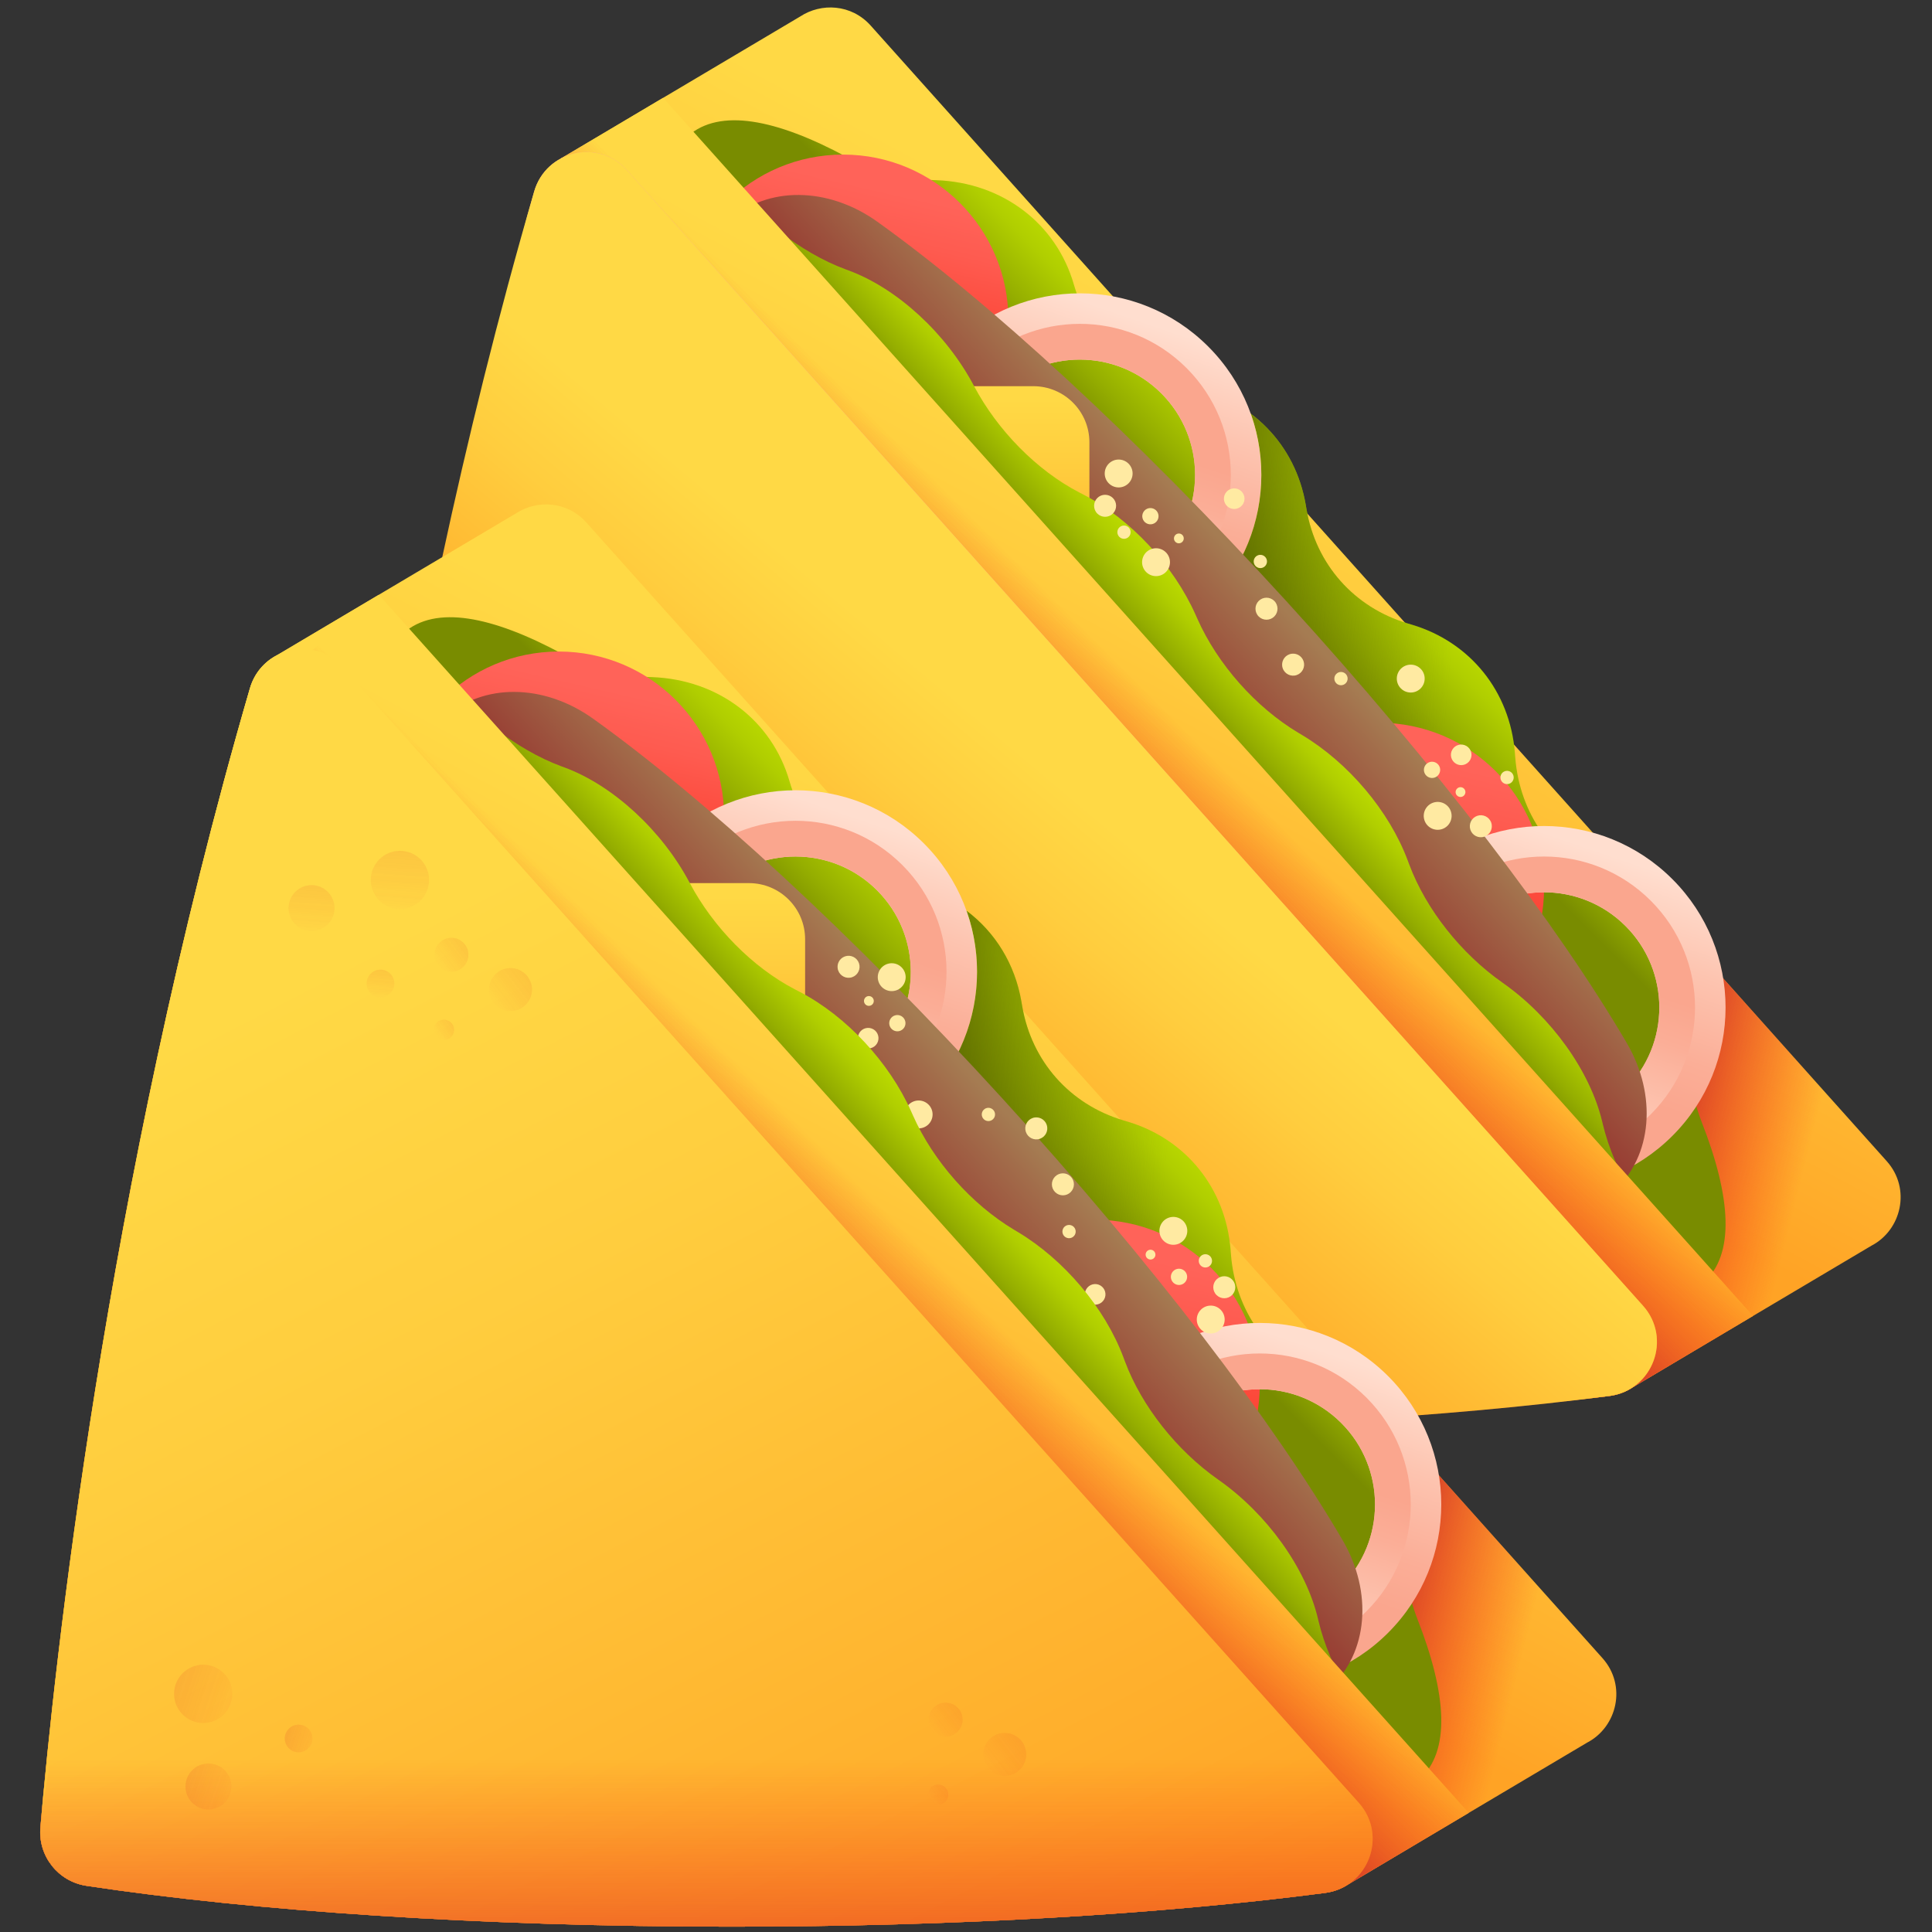<svg width="151" height="151" viewBox="0 0 151 151" fill="none" xmlns="http://www.w3.org/2000/svg">
<rect x="0" y="0" width="151" height="151" fill="#333333" stroke="none"/>
<g clip-path="url(#clip0_343_7161)">
<path d="M146.267 97.359C148.607 96.144 149.39 92.908 147.46 90.751L68.052 2.001C66.545 0.316 64.187 0.202 62.529 1.296L43.856 12.376C42.889 12.881 26.413 91.945 25.375 103.984C25.183 106.219 26.759 108.217 28.977 108.551C42.122 110.531 60.203 110.103 79.713 110.103C97.328 110.103 113.144 110.755 125.793 109.106C126.475 109.016 127.08 108.779 127.595 108.439L146.267 97.359Z" fill="url(#paint0_linear_343_7161)"/>
<path d="M147.46 90.751L133.677 75.347L116.748 92.275L127.571 108.452C127.578 108.448 127.587 108.444 127.594 108.439L146.266 97.358C148.606 96.143 149.389 92.908 147.46 90.751Z" fill="url(#paint1_linear_343_7161)"/>
<path d="M53.769 10.63C39.431 23.331 118.804 112.942 133.142 100.242C135.615 98.052 135.299 93.575 133.013 87.731C132.183 85.608 131.829 83.284 132.03 80.902L132.051 80.646C132.488 75.466 129.834 70.877 125.254 68.895L125.251 68.893C121.338 67.2 118.782 63.582 118.432 59.241L118.399 58.828C118.013 54.043 114.918 50.191 110.363 48.828L110.015 48.724C105.831 47.473 102.852 44.11 102.114 39.806L102.052 39.446C101.249 34.76 97.799 31.222 93.094 30.262L92.602 30.161C88.36 29.295 85.105 26.323 83.933 22.245C82.561 17.466 78.354 14.272 73.182 14.082L72.834 14.069C70.445 13.981 68.181 13.349 66.174 12.268C60.648 9.294 56.242 8.44 53.769 10.63Z" fill="url(#paint2_linear_343_7161)"/>
<path d="M133.014 87.731C132.181 85.607 131.83 83.283 132.03 80.902L132.051 80.645C132.486 75.467 129.833 70.878 125.255 68.894H125.249C121.339 67.2 118.782 63.581 118.431 59.241L118.398 58.83C118.012 54.044 114.917 50.19 110.361 48.828L110.015 48.725C105.832 47.474 102.851 44.109 102.113 39.807L102.051 39.447C101.548 36.507 100.002 34.02 97.759 32.34C99.54 37.342 98.43 43.142 94.427 47.144L79.864 61.707C100.253 85.454 125.629 106.898 133.144 100.241C135.613 98.052 135.3 93.574 133.014 87.731Z" fill="url(#paint3_linear_343_7161)"/>
<path d="M65.893 37.925C73.029 37.925 78.814 32.14 78.814 25.004C78.814 17.868 73.029 12.082 65.893 12.082C58.756 12.082 52.971 17.868 52.971 25.004C52.971 32.14 58.756 37.925 65.893 37.925Z" fill="url(#paint4_linear_343_7161)"/>
<path d="M107.758 82.33C114.895 82.33 120.68 76.545 120.68 69.409C120.68 62.272 114.895 56.487 107.758 56.487C100.622 56.487 94.837 62.272 94.837 69.409C94.837 76.545 100.622 82.33 107.758 82.33Z" fill="url(#paint5_linear_343_7161)"/>
<path d="M130.711 68.714C125.171 63.174 116.188 63.174 110.648 68.714C105.108 74.254 105.108 83.236 110.648 88.776C116.188 94.316 125.171 94.316 130.711 88.776C136.251 83.236 136.251 74.254 130.711 68.714ZM114.309 85.115C110.792 81.597 110.792 75.892 114.309 72.375C117.827 68.857 123.531 68.859 127.048 72.376C130.566 75.894 130.567 81.597 127.049 85.115C123.532 88.632 117.827 88.632 114.309 85.115Z" fill="url(#paint6_linear_343_7161)"/>
<path d="M112.335 87.089C116.943 91.697 124.416 91.697 129.023 87.089C133.633 82.48 133.631 75.008 129.023 70.401C124.414 65.792 116.944 65.792 112.335 70.401C107.728 75.008 107.726 82.48 112.335 87.089ZM127.05 72.375C130.567 75.892 130.567 81.597 127.05 85.115C123.532 88.632 117.828 88.631 114.311 85.113C110.793 81.596 110.792 75.892 114.31 72.375C117.827 68.857 123.532 68.857 127.05 72.375Z" fill="url(#paint7_linear_343_7161)"/>
<path d="M94.428 27.081C88.888 21.541 79.906 21.541 74.365 27.081C68.825 32.621 68.825 41.603 74.365 47.143C79.906 52.683 88.888 52.683 94.428 47.143C99.968 41.603 99.968 32.621 94.428 27.081ZM78.026 43.482C74.509 39.964 74.509 34.26 78.026 30.742C81.544 27.224 87.248 27.226 90.765 30.743C94.282 34.261 94.284 39.965 90.766 43.482C87.249 47 81.544 47 78.026 43.482Z" fill="url(#paint8_linear_343_7161)"/>
<path d="M76.052 45.456C80.66 50.064 88.133 50.064 92.74 45.456C97.349 40.847 97.348 33.376 92.74 28.768C88.131 24.159 80.661 24.159 76.052 28.768C71.444 33.376 71.443 40.847 76.052 45.456ZM90.766 30.742C94.284 34.26 94.284 39.964 90.766 43.482C87.249 47 81.545 46.998 78.028 43.48C74.51 39.963 74.509 34.259 78.026 30.742C81.544 27.224 87.249 27.224 90.766 30.742Z" fill="url(#paint9_linear_343_7161)"/>
<path d="M124.144 94.91L126.181 93.052C129.128 90.362 129.541 85.616 127.146 81.522C121.786 72.36 112.304 59.878 100.535 46.981C88.765 34.083 77.201 23.502 68.567 17.327C64.709 14.568 59.945 14.546 56.998 17.236L54.961 19.094C53.5 20.427 54 23.085 55.964 24.36C64.796 30.094 77.636 41.573 90.732 55.925C103.829 70.277 114.088 84.111 118.992 93.431C120.082 95.503 122.683 96.244 124.144 94.91Z" fill="url(#paint10_linear_343_7161)"/>
<path d="M67.479 32.572C70.95 39.061 76.266 44.378 82.756 47.849C83.837 48.427 85.145 47.644 85.145 46.417V34.571C85.145 32.147 83.18 30.183 80.757 30.183H68.91C67.684 30.183 66.9 31.491 67.479 32.572Z" fill="url(#paint11_linear_343_7161)"/>
<path d="M51.409 13.718C44.087 20.204 123.459 109.815 130.782 103.33C132.044 102.211 130.728 98.621 127.649 93.478C126.53 91.611 125.71 89.701 125.277 87.88L125.23 87.685C124.289 83.725 121.248 79.479 117.442 76.81L117.44 76.808C114.189 74.529 111.455 71.068 110.147 67.577L110.022 67.245C108.58 63.395 105.397 59.62 101.761 57.444L101.483 57.278C98.142 55.28 95.163 51.917 93.583 48.36L93.45 48.062C91.729 44.188 88.366 40.574 84.718 38.678L84.337 38.479C81.047 36.769 77.963 33.645 76.122 30.16C73.965 26.076 70.136 22.548 66.336 21.142L66.08 21.047C64.325 20.398 62.529 19.352 60.809 18.016C56.077 14.34 52.671 12.6 51.409 13.718Z" fill="url(#paint12_linear_343_7161)"/>
<path d="M137.011 102.852L127.596 108.438C127.079 108.779 126.474 109.016 125.793 109.106C113.142 110.754 97.328 106.29 79.712 106.29C60.203 106.29 42.122 110.53 28.977 108.552C26.758 108.217 25.183 106.219 25.375 103.984C26.412 91.945 42.89 12.882 43.857 12.376L51.827 7.647L137.011 102.852Z" fill="url(#paint13_linear_343_7161)"/>
<path d="M137.011 102.852L127.596 108.438C127.079 108.779 126.474 109.016 125.793 109.106C113.142 110.754 96.978 108.139 79.363 108.139C59.853 108.139 42.122 110.53 28.977 108.552C26.758 108.217 25.183 106.219 25.375 103.984C26.412 91.945 42.89 12.882 43.857 12.376L51.827 7.647L137.011 102.852Z" fill="url(#paint14_linear_343_7161)"/>
<path d="M41.751 14.96C30.381 54.031 50.963 63.273 49.925 75.311C49.732 77.546 26.758 108.216 28.976 108.551C42.121 110.53 59.963 109.864 79.474 109.864C97.089 109.864 113.143 110.754 125.792 109.105C129.185 108.663 130.696 104.604 128.414 102.053L49.006 13.303C46.777 10.812 42.685 11.751 41.751 14.96Z" fill="url(#paint15_linear_343_7161)"/>
<path d="M25.374 103.984C25.182 106.219 26.758 108.217 28.976 108.551C42.121 110.53 59.853 111.744 79.363 111.744C96.978 111.744 113.143 110.755 125.792 109.105C129.185 108.663 130.696 104.604 128.414 102.053L107.559 78.745H28.307C26.672 90.235 25.789 99.175 25.374 103.984Z" fill="url(#paint16_linear_343_7161)"/>
<g opacity="0.6">
<g opacity="0.6">
<path opacity="0.6" d="M53.478 32.215C54.736 32.215 55.756 31.195 55.756 29.937C55.756 28.679 54.736 27.659 53.478 27.659C52.22 27.659 51.2 28.679 51.2 29.937C51.2 31.195 52.22 32.215 53.478 32.215Z" fill="url(#paint17_linear_343_7161)"/>
<path opacity="0.6" d="M46.568 33.938C47.561 33.938 48.367 33.133 48.367 32.139C48.367 31.146 47.561 30.341 46.568 30.341C45.575 30.341 44.77 31.146 44.77 32.139C44.77 33.133 45.575 33.938 46.568 33.938Z" fill="url(#paint18_linear_343_7161)"/>
<path opacity="0.6" d="M51.958 39.113C52.556 39.113 53.042 38.627 53.042 38.029C53.042 37.43 52.556 36.945 51.958 36.945C51.359 36.945 50.873 37.43 50.873 38.029C50.873 38.627 51.359 39.113 51.958 39.113Z" fill="url(#paint19_linear_343_7161)"/>
</g>
<g opacity="0.6">
<path opacity="0.6" d="M38.102 95.827C39.361 95.827 40.381 94.807 40.381 93.548C40.381 92.29 39.361 91.27 38.102 91.27C36.844 91.27 35.824 92.29 35.824 93.548C35.824 94.807 36.844 95.827 38.102 95.827Z" fill="url(#paint20_linear_343_7161)"/>
<path opacity="0.6" d="M38.513 102.588C39.506 102.588 40.311 101.782 40.311 100.789C40.311 99.796 39.506 98.99 38.513 98.99C37.52 98.99 36.714 99.796 36.714 100.789C36.714 101.782 37.52 102.588 38.513 102.588Z" fill="url(#paint21_linear_343_7161)"/>
<path opacity="0.6" d="M45.56 98.122C46.158 98.122 46.644 97.637 46.644 97.038C46.644 96.439 46.158 95.954 45.56 95.954C44.961 95.954 44.476 96.439 44.476 97.038C44.476 97.637 44.961 98.122 45.56 98.122Z" fill="url(#paint22_linear_343_7161)"/>
</g>
<g opacity="0.6">
<path opacity="0.6" d="M62.118 40.187C63.048 40.187 63.801 39.433 63.801 38.504C63.801 37.574 63.048 36.82 62.118 36.82C61.189 36.82 60.435 37.574 60.435 38.504C60.435 39.433 61.189 40.187 62.118 40.187Z" fill="url(#paint23_linear_343_7161)"/>
<path opacity="0.6" d="M57.501 37.112C58.235 37.112 58.83 36.517 58.83 35.783C58.83 35.049 58.235 34.454 57.501 34.454C56.767 34.454 56.172 35.049 56.172 35.783C56.172 36.517 56.767 37.112 57.501 37.112Z" fill="url(#paint24_linear_343_7161)"/>
<path opacity="0.6" d="M56.913 42.454C57.355 42.454 57.714 42.095 57.714 41.653C57.714 41.21 57.355 40.851 56.913 40.851C56.471 40.851 56.112 41.21 56.112 41.653C56.112 42.095 56.471 42.454 56.913 42.454Z" fill="url(#paint25_linear_343_7161)"/>
</g>
<g opacity="0.6">
<path opacity="0.6" d="M100.744 99.967C101.673 99.967 102.427 99.214 102.427 98.284C102.427 97.355 101.673 96.601 100.744 96.601C99.814 96.601 99.061 97.355 99.061 98.284C99.061 99.214 99.814 99.967 100.744 99.967Z" fill="url(#paint26_linear_343_7161)"/>
<path opacity="0.6" d="M96.127 96.893C96.861 96.893 97.456 96.298 97.456 95.564C97.456 94.83 96.861 94.235 96.127 94.235C95.393 94.235 94.798 94.83 94.798 95.564C94.798 96.298 95.393 96.893 96.127 96.893Z" fill="url(#paint27_linear_343_7161)"/>
<path opacity="0.6" d="M95.538 102.235C95.981 102.235 96.34 101.876 96.34 101.434C96.34 100.991 95.981 100.632 95.538 100.632C95.096 100.632 94.737 100.991 94.737 101.434C94.737 101.876 95.096 102.235 95.538 102.235Z" fill="url(#paint28_linear_343_7161)"/>
</g>
</g>
<path d="M112.01 62.735C111.441 62.931 111.139 63.55 111.335 64.12C111.53 64.689 112.15 64.991 112.72 64.796C113.289 64.6 113.591 63.98 113.395 63.41C113.2 62.841 112.58 62.539 112.01 62.735Z" fill="#FFEAA2"/>
<path d="M114.924 64.857C115.079 65.306 115.569 65.545 116.018 65.391C116.467 65.236 116.706 64.746 116.551 64.297C116.397 63.847 115.907 63.609 115.458 63.763C115.009 63.918 114.77 64.407 114.924 64.857Z" fill="#FFEAA2"/>
<path d="M117.297 60.934C117.39 61.205 117.685 61.349 117.956 61.256C118.227 61.163 118.371 60.868 118.278 60.597C118.185 60.326 117.89 60.182 117.619 60.275C117.348 60.368 117.204 60.663 117.297 60.934Z" fill="#FFEAA2"/>
<path d="M109.494 53.812C109.922 54.235 110.612 54.231 111.035 53.803C111.458 53.375 111.454 52.685 111.027 52.262C110.599 51.839 109.909 51.843 109.485 52.271C109.062 52.699 109.066 53.389 109.494 53.812Z" fill="#FFEAA2"/>
<path d="M98.381 48.187C98.719 48.521 99.263 48.518 99.598 48.18C99.932 47.842 99.929 47.298 99.591 46.964C99.253 46.629 98.708 46.632 98.374 46.97C98.04 47.308 98.043 47.853 98.381 48.187Z" fill="#FFEAA2"/>
<path d="M104.443 53.406C104.647 53.608 104.975 53.606 105.177 53.402C105.378 53.198 105.377 52.87 105.173 52.669C104.969 52.467 104.641 52.469 104.439 52.673C104.238 52.876 104.24 53.205 104.443 53.406Z" fill="#FFEAA2"/>
<path d="M113.799 59.692C114.183 59.916 114.676 59.786 114.9 59.402C115.124 59.018 114.994 58.525 114.609 58.301C114.225 58.077 113.732 58.207 113.508 58.591C113.284 58.975 113.414 59.468 113.799 59.692Z" fill="#FFEAA2"/>
<path d="M111.605 60.719C111.908 60.896 112.298 60.793 112.474 60.49C112.651 60.187 112.548 59.797 112.245 59.621C111.942 59.444 111.553 59.547 111.376 59.85C111.199 60.153 111.301 60.542 111.605 60.719Z" fill="#FFEAA2"/>
<path d="M114.343 61.575C114.16 61.469 113.925 61.531 113.819 61.714C113.712 61.897 113.774 62.131 113.957 62.238C114.14 62.344 114.375 62.282 114.481 62.099C114.588 61.917 114.525 61.682 114.343 61.575Z" fill="#FFEAA2"/>
<path d="M89.998 42.909C89.429 43.105 89.126 43.724 89.322 44.294C89.518 44.863 90.138 45.165 90.707 44.969C91.276 44.774 91.579 44.154 91.383 43.584C91.187 43.016 90.567 42.713 89.998 42.909Z" fill="#FFEAA2"/>
<path d="M100.253 52.227C100.407 52.677 100.897 52.916 101.346 52.761C101.796 52.606 102.034 52.117 101.88 51.667C101.725 51.218 101.236 50.979 100.786 51.134C100.337 51.288 100.098 51.778 100.253 52.227Z" fill="#FFEAA2"/>
<path d="M98.015 44.051C98.108 44.322 98.403 44.466 98.674 44.373C98.945 44.279 99.089 43.984 98.996 43.714C98.902 43.443 98.607 43.299 98.337 43.392C98.066 43.485 97.921 43.78 98.015 44.051Z" fill="#FFEAA2"/>
<path d="M86.665 37.781C87.093 38.205 87.783 38.201 88.206 37.773C88.63 37.345 88.626 36.655 88.198 36.232C87.77 35.809 87.08 35.812 86.657 36.24C86.234 36.668 86.237 37.358 86.665 37.781Z" fill="#FFEAA2"/>
<path d="M85.76 38.926C85.426 39.264 85.429 39.809 85.767 40.143C86.105 40.477 86.65 40.474 86.984 40.136C87.318 39.798 87.315 39.254 86.977 38.92C86.639 38.586 86.094 38.589 85.76 38.926Z" fill="#FFEAA2"/>
<path d="M87.484 41.962C87.688 42.163 88.016 42.162 88.218 41.958C88.419 41.754 88.418 41.426 88.214 41.224C88.01 41.023 87.682 41.025 87.48 41.228C87.279 41.432 87.281 41.761 87.484 41.962Z" fill="#FFEAA2"/>
<path d="M96.058 39.671C96.442 39.895 96.935 39.765 97.159 39.38C97.383 38.996 97.253 38.503 96.869 38.279C96.485 38.056 95.992 38.185 95.768 38.57C95.544 38.954 95.674 39.447 96.058 39.671Z" fill="#FFEAA2"/>
<path d="M89.593 40.893C89.896 41.07 90.285 40.967 90.462 40.664C90.639 40.361 90.536 39.971 90.233 39.795C89.93 39.618 89.54 39.72 89.364 40.024C89.187 40.327 89.289 40.716 89.593 40.893Z" fill="#FFEAA2"/>
<path d="M92.33 41.749C92.147 41.643 91.912 41.705 91.806 41.888C91.699 42.071 91.761 42.305 91.944 42.412C92.127 42.518 92.361 42.456 92.468 42.273C92.574 42.091 92.513 41.856 92.33 41.749Z" fill="#FFEAA2"/>
<path d="M41.751 14.96C30.381 54.031 26.413 91.945 25.374 103.983C25.182 106.219 26.758 108.216 28.976 108.55C42.121 110.53 59.853 111.744 79.363 111.744C96.978 111.744 113.143 110.754 125.792 109.105C129.185 108.663 130.696 104.603 128.414 102.053L49.006 13.303C46.777 10.812 42.685 11.751 41.751 14.96Z" fill="url(#paint29_linear_343_7161)"/>
<path d="M124.046 136.198C126.386 134.983 127.17 131.747 125.24 129.59L45.831 40.84C44.324 39.156 41.966 39.041 40.308 40.135L21.636 51.216C20.669 51.721 19.88 52.602 19.531 53.8C8.161 92.871 4.193 130.785 3.155 142.823C2.962 145.058 4.538 147.056 6.756 147.39C19.902 149.37 37.633 150.583 57.143 150.583C74.758 150.583 90.923 149.594 103.572 147.945C104.255 147.856 104.86 147.619 105.374 147.278L124.046 136.198Z" fill="url(#paint30_linear_343_7161)"/>
<path d="M125.24 129.59L111.457 114.186L94.529 131.115L105.352 147.292C105.359 147.287 105.368 147.283 105.375 147.278L124.047 136.198C126.387 134.983 127.17 131.747 125.24 129.59Z" fill="url(#paint31_linear_343_7161)"/>
<path d="M31.55 49.469C17.211 62.17 96.584 151.782 110.922 139.081C113.395 136.892 113.079 132.414 110.793 126.57C109.963 124.447 109.609 122.123 109.81 119.741L109.832 119.485C110.268 114.305 107.614 109.717 103.034 107.734L103.031 107.732C99.118 106.039 96.562 102.421 96.212 98.081L96.179 97.668C95.793 92.882 92.698 89.03 88.143 87.668L87.795 87.564C83.611 86.312 80.632 82.95 79.894 78.646L79.832 78.285C79.029 73.599 75.579 70.061 70.874 69.101L70.382 69C66.14 68.134 62.885 65.162 61.714 61.084C60.341 56.305 56.134 53.112 50.962 52.921L50.614 52.908C48.225 52.82 45.961 52.188 43.954 51.108C38.428 48.133 34.022 47.28 31.55 49.469Z" fill="url(#paint32_linear_343_7161)"/>
<path d="M110.794 126.57C109.962 124.446 109.611 122.122 109.811 119.741L109.832 119.484C110.267 114.306 107.613 109.717 103.035 107.734H103.03C99.119 106.039 96.563 102.42 96.212 98.08L96.179 97.669C95.793 92.883 92.698 89.029 88.142 87.667L87.796 87.564C83.612 86.313 80.632 82.949 79.894 78.646L79.832 78.287C79.329 75.346 77.783 72.86 75.54 71.179C77.321 76.181 76.21 81.981 72.208 85.983L57.645 100.546C78.034 124.293 103.409 145.737 110.924 139.08C113.394 136.892 113.081 132.413 110.794 126.57Z" fill="url(#paint33_linear_343_7161)"/>
<path d="M43.673 76.765C50.809 76.765 56.594 70.98 56.594 63.843C56.594 56.707 50.809 50.922 43.673 50.922C36.537 50.922 30.752 56.707 30.752 63.843C30.752 70.98 36.537 76.765 43.673 76.765Z" fill="url(#paint34_linear_343_7161)"/>
<path d="M85.539 121.17C92.675 121.17 98.46 115.384 98.46 108.248C98.46 101.112 92.675 95.327 85.539 95.327C78.402 95.327 72.617 101.112 72.617 108.248C72.617 115.384 78.402 121.17 85.539 121.17Z" fill="url(#paint35_linear_343_7161)"/>
<path d="M108.491 107.553C102.951 102.013 93.968 102.013 88.428 107.553C82.888 113.093 82.888 122.075 88.428 127.615C93.968 133.155 102.951 133.155 108.491 127.615C114.031 122.075 114.031 113.093 108.491 107.553ZM92.09 123.954C88.572 120.437 88.572 114.732 92.09 111.214C95.607 107.697 101.311 107.698 104.828 111.216C108.346 114.733 108.347 120.437 104.83 123.954C101.312 127.472 95.607 127.472 92.09 123.954Z" fill="url(#paint36_linear_343_7161)"/>
<path d="M90.115 125.928C94.723 130.536 102.196 130.536 106.804 125.928C111.413 121.319 111.411 113.848 106.804 109.24C102.195 104.631 94.725 104.631 90.115 109.24C85.508 113.848 85.506 121.319 90.115 125.928ZM104.83 111.214C108.347 114.732 108.347 120.437 104.83 123.954C101.312 127.472 95.608 127.47 92.091 123.953C88.574 120.435 88.572 114.732 92.09 111.214C95.607 107.697 101.312 107.697 104.83 111.214Z" fill="url(#paint37_linear_343_7161)"/>
<path d="M72.208 65.92C66.668 60.38 57.686 60.38 52.146 65.92C46.606 71.46 46.606 80.442 52.146 85.983C57.686 91.522 66.668 91.522 72.208 85.983C77.748 80.442 77.748 71.46 72.208 65.92ZM55.807 82.321C52.289 78.804 52.289 73.099 55.807 69.581C59.325 66.064 65.028 66.065 68.545 69.583C72.063 73.1 72.065 78.804 68.547 82.322C65.029 85.839 59.325 85.839 55.807 82.321Z" fill="url(#paint38_linear_343_7161)"/>
<path d="M53.833 84.296C58.44 88.903 65.913 88.903 70.521 84.296C75.13 79.686 75.129 72.215 70.521 67.607C65.912 62.998 58.442 62.998 53.833 67.607C49.225 72.215 49.224 79.686 53.833 84.296ZM68.547 69.581C72.064 73.099 72.064 78.804 68.547 82.321C65.029 85.839 59.326 85.838 55.808 82.32C52.291 78.802 52.289 73.099 55.807 69.581C59.325 66.064 65.029 66.064 68.547 69.581Z" fill="url(#paint39_linear_343_7161)"/>
<path d="M101.925 133.75L103.961 131.891C106.909 129.202 107.322 124.455 104.927 120.362C99.566 111.2 90.085 98.718 78.315 85.82C66.546 72.922 54.982 62.341 46.348 56.166C42.489 53.407 37.726 53.386 34.778 56.075L32.742 57.934C31.28 59.267 31.781 61.925 33.745 63.2C42.577 68.933 55.417 80.413 68.513 94.765C81.609 109.117 91.869 122.951 96.773 132.27C97.863 134.342 100.463 135.083 101.925 133.75Z" fill="url(#paint40_linear_343_7161)"/>
<path d="M70.049 77.404C70.618 77.208 70.92 76.588 70.725 76.019C70.529 75.45 69.909 75.147 69.34 75.343C68.77 75.539 68.468 76.159 68.664 76.728C68.859 77.297 69.48 77.6 70.049 77.404Z" fill="#FFEAA2"/>
<path d="M67.135 75.282C66.98 74.832 66.49 74.594 66.041 74.748C65.592 74.903 65.353 75.392 65.508 75.842C65.662 76.291 66.152 76.53 66.601 76.375C67.05 76.221 67.289 75.731 67.135 75.282Z" fill="#FFEAA2"/>
<path d="M64.763 79.205C64.669 78.934 64.374 78.79 64.104 78.883C63.833 78.976 63.689 79.271 63.782 79.542C63.875 79.813 64.17 79.957 64.441 79.864C64.712 79.771 64.856 79.475 64.763 79.205Z" fill="#FFEAA2"/>
<path d="M72.566 86.327C72.138 85.903 71.448 85.907 71.024 86.335C70.601 86.763 70.605 87.453 71.033 87.876C71.461 88.3 72.151 88.296 72.574 87.868C72.998 87.44 72.994 86.75 72.566 86.327Z" fill="#FFEAA2"/>
<path d="M83.679 91.952C83.341 91.618 82.796 91.621 82.462 91.958C82.128 92.296 82.131 92.841 82.469 93.175C82.807 93.509 83.351 93.506 83.686 93.168C84.02 92.831 84.017 92.286 83.679 91.952Z" fill="#FFEAA2"/>
<path d="M77.616 86.733C77.412 86.531 77.084 86.533 76.882 86.737C76.681 86.941 76.683 87.269 76.886 87.471C77.09 87.672 77.418 87.67 77.62 87.466C77.822 87.263 77.82 86.934 77.616 86.733Z" fill="#FFEAA2"/>
<path d="M68.261 80.446C67.876 80.223 67.383 80.352 67.159 80.737C66.936 81.121 67.065 81.614 67.45 81.838C67.834 82.062 68.327 81.932 68.551 81.548C68.775 81.163 68.645 80.671 68.261 80.446Z" fill="#FFEAA2"/>
<path d="M70.455 79.419C70.152 79.243 69.762 79.345 69.586 79.648C69.409 79.952 69.511 80.341 69.815 80.518C70.118 80.695 70.507 80.592 70.684 80.289C70.861 79.986 70.758 79.596 70.455 79.419Z" fill="#FFEAA2"/>
<path d="M67.717 78.564C67.9 78.67 68.134 78.608 68.241 78.425C68.347 78.242 68.286 78.008 68.103 77.901C67.92 77.795 67.685 77.856 67.579 78.039C67.472 78.222 67.534 78.457 67.717 78.564Z" fill="#FFEAA2"/>
<path d="M92.061 97.23C92.63 97.034 92.933 96.414 92.737 95.845C92.541 95.276 91.921 94.974 91.352 95.169C90.783 95.365 90.48 95.985 90.676 96.554C90.872 97.124 91.492 97.426 92.061 97.23Z" fill="#FFEAA2"/>
<path d="M81.808 87.911C81.653 87.462 81.163 87.223 80.714 87.378C80.264 87.533 80.026 88.022 80.18 88.471C80.335 88.921 80.825 89.16 81.274 89.005C81.723 88.85 81.962 88.361 81.808 87.911Z" fill="#FFEAA2"/>
<path d="M84.045 96.088C83.952 95.817 83.657 95.673 83.386 95.766C83.115 95.859 82.971 96.154 83.064 96.425C83.157 96.696 83.452 96.84 83.723 96.747C83.994 96.653 84.138 96.358 84.045 96.088Z" fill="#FFEAA2"/>
<path d="M95.394 102.357C94.966 101.934 94.276 101.938 93.853 102.366C93.429 102.794 93.433 103.484 93.861 103.907C94.289 104.33 94.979 104.326 95.402 103.898C95.826 103.471 95.822 102.781 95.394 102.357Z" fill="#FFEAA2"/>
<path d="M96.299 101.212C96.633 100.874 96.63 100.33 96.292 99.996C95.954 99.661 95.409 99.664 95.075 100.002C94.741 100.34 94.744 100.885 95.082 101.219C95.42 101.553 95.965 101.55 96.299 101.212Z" fill="#FFEAA2"/>
<path d="M94.575 98.177C94.371 97.975 94.043 97.977 93.841 98.181C93.64 98.384 93.642 98.713 93.846 98.914C94.049 99.116 94.377 99.114 94.579 98.91C94.781 98.706 94.779 98.378 94.575 98.177Z" fill="#FFEAA2"/>
<path d="M86.001 100.468C85.617 100.244 85.124 100.374 84.9 100.758C84.676 101.142 84.806 101.636 85.19 101.859C85.574 102.083 86.067 101.954 86.291 101.569C86.515 101.185 86.385 100.692 86.001 100.468Z" fill="#FFEAA2"/>
<path d="M92.468 99.246C92.164 99.069 91.775 99.171 91.598 99.475C91.421 99.778 91.524 100.167 91.827 100.344C92.131 100.521 92.52 100.418 92.697 100.115C92.874 99.812 92.771 99.422 92.468 99.246Z" fill="#FFEAA2"/>
<path d="M89.73 98.39C89.912 98.496 90.147 98.434 90.254 98.251C90.36 98.069 90.298 97.834 90.115 97.727C89.933 97.621 89.698 97.683 89.591 97.865C89.485 98.048 89.547 98.283 89.73 98.39Z" fill="#FFEAA2"/>
<path d="M45.26 71.411C48.732 77.901 54.047 83.217 60.537 86.688C61.618 87.267 62.926 86.483 62.926 85.257V73.41C62.926 70.987 60.961 69.022 58.538 69.022H46.691C45.465 69.022 44.682 70.33 45.26 71.411Z" fill="url(#paint41_linear_343_7161)"/>
<path d="M29.189 52.557C21.867 59.043 101.24 148.655 108.562 142.169C109.825 141.051 108.509 137.46 105.43 132.318C104.311 130.45 103.49 128.54 103.057 126.719L103.011 126.524C102.07 122.565 99.029 118.318 95.223 115.65L95.22 115.648C91.969 113.368 89.236 109.908 87.927 106.416L87.803 106.084C86.361 102.235 83.178 98.46 79.541 96.284L79.263 96.118C75.923 94.119 72.944 90.756 71.364 87.199L71.231 86.901C69.51 83.028 66.147 79.414 62.499 77.517L62.117 77.319C58.828 75.608 55.743 72.485 53.903 69C51.746 64.916 47.917 61.387 44.117 59.981L43.861 59.887C42.106 59.237 40.309 58.192 38.59 56.856C33.857 53.179 30.452 51.439 29.189 52.557Z" fill="url(#paint42_linear_343_7161)"/>
<path d="M114.792 141.691L105.377 147.278C104.861 147.618 104.255 147.856 103.574 147.945C90.924 149.594 74.76 150.583 57.145 150.583C37.635 150.583 19.903 149.369 6.758 147.391C4.54 147.056 2.964 145.059 3.156 142.824C4.194 130.784 8.164 92.87 19.533 53.799C19.882 52.602 20.671 51.721 21.639 51.216L29.608 46.486L114.792 141.691Z" fill="url(#paint43_linear_343_7161)"/>
<path d="M114.792 141.691L105.377 147.278C104.861 147.618 104.255 147.856 103.574 147.945C90.924 149.594 74.76 150.583 57.145 150.583C37.635 150.583 19.903 149.369 6.758 147.391C4.54 147.056 2.964 145.059 3.156 142.824C4.194 130.784 9.046 94.046 20.416 54.976C20.764 53.778 21.553 52.898 22.521 52.392L29.608 46.486L114.792 141.691Z" fill="url(#paint44_linear_343_7161)"/>
<path d="M19.532 53.799C8.162 92.87 4.194 130.785 3.156 142.823C2.963 145.058 4.539 147.056 6.757 147.39C19.902 149.37 37.634 150.583 57.144 150.583C74.759 150.583 90.924 149.594 103.573 147.945C106.966 147.503 108.477 143.443 106.195 140.893L26.787 52.142C24.558 49.651 20.466 50.59 19.532 53.799Z" fill="url(#paint45_linear_343_7161)"/>
<path d="M3.156 142.823C2.963 145.058 4.539 147.056 6.757 147.39C19.902 149.37 37.634 150.583 57.144 150.583C74.759 150.583 90.924 149.594 103.573 147.945C106.966 147.503 108.477 143.443 106.195 140.893L85.34 117.584L7.512 117.73C5.877 129.22 3.57 138.014 3.156 142.823Z" fill="url(#paint46_linear_343_7161)"/>
<g opacity="0.6">
<g opacity="0.6">
<path opacity="0.6" d="M31.259 71.055C32.517 71.055 33.537 70.034 33.537 68.776C33.537 67.518 32.517 66.498 31.259 66.498C30 66.498 28.98 67.518 28.98 68.776C28.98 70.034 30 71.055 31.259 71.055Z" fill="url(#paint47_linear_343_7161)"/>
<path opacity="0.6" d="M24.349 72.777C25.342 72.777 26.147 71.972 26.147 70.979C26.147 69.985 25.342 69.18 24.349 69.18C23.355 69.18 22.55 69.985 22.55 70.979C22.55 71.972 23.355 72.777 24.349 72.777Z" fill="url(#paint48_linear_343_7161)"/>
<path opacity="0.6" d="M29.738 77.952C30.337 77.952 30.823 77.467 30.823 76.868C30.823 76.269 30.337 75.784 29.738 75.784C29.14 75.784 28.654 76.269 28.654 76.868C28.654 77.467 29.14 77.952 29.738 77.952Z" fill="url(#paint49_linear_343_7161)"/>
</g>
<g opacity="0.6">
<path opacity="0.6" d="M15.883 134.666C17.142 134.666 18.162 133.646 18.162 132.388C18.162 131.129 17.142 130.109 15.883 130.109C14.625 130.109 13.605 131.129 13.605 132.388C13.605 133.646 14.625 134.666 15.883 134.666Z" fill="url(#paint50_linear_343_7161)"/>
<path opacity="0.6" d="M16.293 141.427C17.287 141.427 18.092 140.622 18.092 139.628C18.092 138.635 17.287 137.83 16.293 137.83C15.3 137.83 14.495 138.635 14.495 139.628C14.495 140.622 15.3 141.427 16.293 141.427Z" fill="url(#paint51_linear_343_7161)"/>
<path opacity="0.6" d="M23.34 136.961C23.939 136.961 24.425 136.476 24.425 135.877C24.425 135.278 23.939 134.793 23.34 134.793C22.742 134.793 22.256 135.278 22.256 135.877C22.256 136.476 22.742 136.961 23.34 136.961Z" fill="url(#paint52_linear_343_7161)"/>
</g>
<g opacity="0.6">
<path opacity="0.6" d="M39.899 79.026C40.828 79.026 41.582 78.272 41.582 77.342C41.582 76.413 40.828 75.659 39.899 75.659C38.969 75.659 38.215 76.413 38.215 77.342C38.215 78.272 38.969 79.026 39.899 79.026Z" fill="url(#paint53_linear_343_7161)"/>
<path opacity="0.6" d="M35.282 75.951C36.015 75.951 36.61 75.356 36.61 74.622C36.61 73.888 36.015 73.293 35.282 73.293C34.548 73.293 33.953 73.888 33.953 74.622C33.953 75.356 34.548 75.951 35.282 75.951Z" fill="url(#paint54_linear_343_7161)"/>
<path opacity="0.6" d="M34.693 81.293C35.136 81.293 35.494 80.934 35.494 80.492C35.494 80.049 35.136 79.691 34.693 79.691C34.251 79.691 33.892 80.049 33.892 80.492C33.892 80.934 34.251 81.293 34.693 81.293Z" fill="url(#paint55_linear_343_7161)"/>
</g>
<g opacity="0.6">
<path opacity="0.6" d="M78.524 138.807C79.454 138.807 80.207 138.053 80.207 137.124C80.207 136.194 79.454 135.44 78.524 135.44C77.594 135.44 76.841 136.194 76.841 137.124C76.841 138.053 77.594 138.807 78.524 138.807Z" fill="url(#paint56_linear_343_7161)"/>
<path opacity="0.6" d="M73.907 135.732C74.641 135.732 75.236 135.137 75.236 134.403C75.236 133.67 74.641 133.075 73.907 133.075C73.173 133.075 72.578 133.67 72.578 134.403C72.578 135.137 73.173 135.732 73.907 135.732Z" fill="url(#paint57_linear_343_7161)"/>
<path opacity="0.6" d="M73.319 141.074C73.761 141.074 74.12 140.715 74.12 140.273C74.12 139.83 73.761 139.472 73.319 139.472C72.876 139.472 72.518 139.83 72.518 140.273C72.518 140.715 72.876 141.074 73.319 141.074Z" fill="url(#paint58_linear_343_7161)"/>
</g>
</g>
</g>
<defs>
<linearGradient id="paint0_linear_343_7161" x1="108.044" y1="31.312" x2="86.694" y2="71.309" gradientUnits="userSpaceOnUse">
<stop stop-color="#FFD945"/>
<stop offset="0.304" stop-color="#FFCD3E"/>
<stop offset="0.856" stop-color="#FFAD2B"/>
<stop offset="1" stop-color="#FFA325"/>
</linearGradient>
<linearGradient id="paint1_linear_343_7161" x1="140.28" y1="94.314" x2="127.848" y2="91.206" gradientUnits="userSpaceOnUse">
<stop stop-color="#F82814" stop-opacity="0"/>
<stop offset="0.245" stop-color="#F12817" stop-opacity="0.245"/>
<stop offset="0.605" stop-color="#DD2820" stop-opacity="0.605"/>
<stop offset="1" stop-color="#C0272D"/>
</linearGradient>
<linearGradient id="paint2_linear_343_7161" x1="106.614" y1="42.278" x2="100.19" y2="48.702" gradientUnits="userSpaceOnUse">
<stop stop-color="#BADA00"/>
<stop offset="0.227" stop-color="#B0CE00"/>
<stop offset="0.638" stop-color="#95AE00"/>
<stop offset="1" stop-color="#798C00"/>
</linearGradient>
<linearGradient id="paint3_linear_343_7161" x1="112.075" y1="66.785" x2="87.392" y2="64.623" gradientUnits="userSpaceOnUse">
<stop stop-color="#798C00" stop-opacity="0"/>
<stop offset="0.654" stop-color="#556100" stop-opacity="0.654"/>
<stop offset="1" stop-color="#464F00"/>
</linearGradient>
<linearGradient id="paint4_linear_343_7161" x1="68.267" y1="14.676" x2="64.663" y2="30.351" gradientUnits="userSpaceOnUse">
<stop stop-color="#FF6359"/>
<stop offset="0.224" stop-color="#FE5B50"/>
<stop offset="0.595" stop-color="#FC4637"/>
<stop offset="1" stop-color="#F82814"/>
</linearGradient>
<linearGradient id="paint5_linear_343_7161" x1="110.133" y1="59.081" x2="106.529" y2="74.756" gradientUnits="userSpaceOnUse">
<stop stop-color="#FF6359"/>
<stop offset="0.224" stop-color="#FE5B50"/>
<stop offset="0.595" stop-color="#FC4637"/>
<stop offset="1" stop-color="#F82814"/>
</linearGradient>
<linearGradient id="paint6_linear_343_7161" x1="124.818" y1="66.471" x2="119.168" y2="82.959" gradientUnits="userSpaceOnUse">
<stop stop-color="#FFDECF"/>
<stop offset="0.379" stop-color="#FDC4B0"/>
<stop offset="0.765" stop-color="#FBAE97"/>
<stop offset="1" stop-color="#FAA68E"/>
</linearGradient>
<linearGradient id="paint7_linear_343_7161" x1="117.292" y1="88.809" x2="121.992" y2="75.094" gradientUnits="userSpaceOnUse">
<stop stop-color="#FFDECF"/>
<stop offset="0.379" stop-color="#FDC4B0"/>
<stop offset="0.765" stop-color="#FBAE97"/>
<stop offset="1" stop-color="#FAA68E"/>
</linearGradient>
<linearGradient id="paint8_linear_343_7161" x1="88.54" y1="24.844" x2="82.891" y2="41.332" gradientUnits="userSpaceOnUse">
<stop stop-color="#FFDECF"/>
<stop offset="0.379" stop-color="#FDC4B0"/>
<stop offset="0.765" stop-color="#FBAE97"/>
<stop offset="1" stop-color="#FAA68E"/>
</linearGradient>
<linearGradient id="paint9_linear_343_7161" x1="81.014" y1="47.183" x2="85.714" y2="33.468" gradientUnits="userSpaceOnUse">
<stop stop-color="#FFDECF"/>
<stop offset="0.379" stop-color="#FDC4B0"/>
<stop offset="0.765" stop-color="#FBAE97"/>
<stop offset="1" stop-color="#FAA68E"/>
</linearGradient>
<linearGradient id="paint10_linear_343_7161" x1="100.144" y1="47.342" x2="87.166" y2="59.181" gradientUnits="userSpaceOnUse">
<stop stop-color="#A57C52"/>
<stop offset="0.134" stop-color="#A26C4A"/>
<stop offset="0.515" stop-color="#994336"/>
<stop offset="0.817" stop-color="#942A2A"/>
<stop offset="1" stop-color="#922125"/>
</linearGradient>
<linearGradient id="paint11_linear_343_7161" x1="76.215" y1="31.178" x2="76.215" y2="48.668" gradientUnits="userSpaceOnUse">
<stop stop-color="#FFD945"/>
<stop offset="0.304" stop-color="#FFCD3E"/>
<stop offset="0.856" stop-color="#FFAD2B"/>
<stop offset="1" stop-color="#FFA325"/>
</linearGradient>
<linearGradient id="paint12_linear_343_7161" x1="98.155" y1="52.134" x2="93.347" y2="56.486" gradientUnits="userSpaceOnUse">
<stop stop-color="#BADA00"/>
<stop offset="0.227" stop-color="#B0CE00"/>
<stop offset="0.638" stop-color="#95AE00"/>
<stop offset="1" stop-color="#798C00"/>
</linearGradient>
<linearGradient id="paint13_linear_343_7161" x1="99.584" y1="40.46" x2="80.67" y2="75.893" gradientUnits="userSpaceOnUse">
<stop stop-color="#FFD945"/>
<stop offset="0.304" stop-color="#FFCD3E"/>
<stop offset="0.856" stop-color="#FFAD2B"/>
<stop offset="1" stop-color="#FFA325"/>
</linearGradient>
<linearGradient id="paint14_linear_343_7161" x1="91.8" y1="56.247" x2="81.796" y2="66.251" gradientUnits="userSpaceOnUse">
<stop stop-color="#F82814" stop-opacity="0"/>
<stop offset="0.292" stop-color="#EC2819" stop-opacity="0.292"/>
<stop offset="0.817" stop-color="#CD2727" stop-opacity="0.817"/>
<stop offset="1" stop-color="#C0272D"/>
</linearGradient>
<linearGradient id="paint15_linear_343_7161" x1="44.185" y1="38.283" x2="89.048" y2="125.305" gradientUnits="userSpaceOnUse">
<stop stop-color="#FAA68E"/>
<stop offset="0.206" stop-color="#FBA682"/>
<stop offset="0.581" stop-color="#FDA861"/>
<stop offset="1" stop-color="#FFA936"/>
</linearGradient>
<linearGradient id="paint16_linear_343_7161" x1="77.43" y1="98.671" x2="77.43" y2="125.718" gradientUnits="userSpaceOnUse">
<stop stop-color="#F82814" stop-opacity="0"/>
<stop offset="0.245" stop-color="#F12817" stop-opacity="0.245"/>
<stop offset="0.605" stop-color="#DD2820" stop-opacity="0.605"/>
<stop offset="1" stop-color="#C0272D"/>
</linearGradient>
<linearGradient id="paint17_linear_343_7161" x1="53.56" y1="33.116" x2="54.313" y2="22.363" gradientUnits="userSpaceOnUse">
<stop stop-color="#F82814" stop-opacity="0"/>
<stop offset="0.245" stop-color="#F12817" stop-opacity="0.245"/>
<stop offset="0.605" stop-color="#DD2820" stop-opacity="0.605"/>
<stop offset="1" stop-color="#C0272D"/>
</linearGradient>
<linearGradient id="paint18_linear_343_7161" x1="46.703" y1="34.589" x2="47.297" y2="26.1" gradientUnits="userSpaceOnUse">
<stop stop-color="#F82814" stop-opacity="0"/>
<stop offset="0.245" stop-color="#F12817" stop-opacity="0.245"/>
<stop offset="0.605" stop-color="#DD2820" stop-opacity="0.605"/>
<stop offset="1" stop-color="#C0272D"/>
</linearGradient>
<linearGradient id="paint19_linear_343_7161" x1="52.167" y1="39.393" x2="52.525" y2="34.275" gradientUnits="userSpaceOnUse">
<stop stop-color="#F82814" stop-opacity="0"/>
<stop offset="0.245" stop-color="#F12817" stop-opacity="0.245"/>
<stop offset="0.605" stop-color="#DD2820" stop-opacity="0.605"/>
<stop offset="1" stop-color="#C0272D"/>
</linearGradient>
<linearGradient id="paint20_linear_343_7161" x1="42.064" y1="94.491" x2="31.833" y2="91.089" gradientUnits="userSpaceOnUse">
<stop stop-color="#F82814" stop-opacity="0"/>
<stop offset="0.245" stop-color="#F12817" stop-opacity="0.245"/>
<stop offset="0.605" stop-color="#DD2820" stop-opacity="0.605"/>
<stop offset="1" stop-color="#C0272D"/>
</linearGradient>
<linearGradient id="paint21_linear_343_7161" x1="41.786" y1="101.501" x2="33.709" y2="98.815" gradientUnits="userSpaceOnUse">
<stop stop-color="#F82814" stop-opacity="0"/>
<stop offset="0.245" stop-color="#F12817" stop-opacity="0.245"/>
<stop offset="0.605" stop-color="#DD2820" stop-opacity="0.605"/>
<stop offset="1" stop-color="#C0272D"/>
</linearGradient>
<linearGradient id="paint22_linear_343_7161" x1="47.799" y1="97.402" x2="42.929" y2="95.783" gradientUnits="userSpaceOnUse">
<stop stop-color="#F82814" stop-opacity="0"/>
<stop offset="0.245" stop-color="#F12817" stop-opacity="0.245"/>
<stop offset="0.605" stop-color="#DD2820" stop-opacity="0.605"/>
<stop offset="1" stop-color="#C0272D"/>
</linearGradient>
<linearGradient id="paint23_linear_343_7161" x1="60.556" y1="39.864" x2="66.849" y2="34.981" gradientUnits="userSpaceOnUse">
<stop stop-color="#F82814" stop-opacity="0"/>
<stop offset="0.245" stop-color="#F12817" stop-opacity="0.245"/>
<stop offset="0.605" stop-color="#DD2820" stop-opacity="0.605"/>
<stop offset="1" stop-color="#C0272D"/>
</linearGradient>
<linearGradient id="paint24_linear_343_7161" x1="56.367" y1="36.813" x2="61.335" y2="32.959" gradientUnits="userSpaceOnUse">
<stop stop-color="#F82814" stop-opacity="0"/>
<stop offset="0.245" stop-color="#F12817" stop-opacity="0.245"/>
<stop offset="0.605" stop-color="#DD2820" stop-opacity="0.605"/>
<stop offset="1" stop-color="#C0272D"/>
</linearGradient>
<linearGradient id="paint25_linear_343_7161" x1="56.413" y1="42.188" x2="59.408" y2="39.864" gradientUnits="userSpaceOnUse">
<stop stop-color="#F82814" stop-opacity="0"/>
<stop offset="0.245" stop-color="#F12817" stop-opacity="0.245"/>
<stop offset="0.605" stop-color="#DD2820" stop-opacity="0.605"/>
<stop offset="1" stop-color="#C0272D"/>
</linearGradient>
<linearGradient id="paint26_linear_343_7161" x1="99.158" y1="99.627" x2="105.45" y2="94.745" gradientUnits="userSpaceOnUse">
<stop stop-color="#F82814" stop-opacity="0"/>
<stop offset="0.245" stop-color="#F12817" stop-opacity="0.245"/>
<stop offset="0.605" stop-color="#DD2820" stop-opacity="0.605"/>
<stop offset="1" stop-color="#C0272D"/>
</linearGradient>
<linearGradient id="paint27_linear_343_7161" x1="94.969" y1="96.577" x2="99.936" y2="92.722" gradientUnits="userSpaceOnUse">
<stop stop-color="#F82814" stop-opacity="0"/>
<stop offset="0.245" stop-color="#F12817" stop-opacity="0.245"/>
<stop offset="0.605" stop-color="#DD2820" stop-opacity="0.605"/>
<stop offset="1" stop-color="#C0272D"/>
</linearGradient>
<linearGradient id="paint28_linear_343_7161" x1="95.014" y1="101.952" x2="98.009" y2="99.628" gradientUnits="userSpaceOnUse">
<stop stop-color="#F82814" stop-opacity="0"/>
<stop offset="0.245" stop-color="#F12817" stop-opacity="0.245"/>
<stop offset="0.605" stop-color="#DD2820" stop-opacity="0.605"/>
<stop offset="1" stop-color="#C0272D"/>
</linearGradient>
<linearGradient id="paint29_linear_343_7161" x1="84.044" y1="62.291" x2="66.747" y2="82.831" gradientUnits="userSpaceOnUse">
<stop stop-color="#FFD945"/>
<stop offset="0.304" stop-color="#FFCD3E"/>
<stop offset="0.856" stop-color="#FFAD2B"/>
<stop offset="1" stop-color="#FFA325"/>
</linearGradient>
<linearGradient id="paint30_linear_343_7161" x1="85.505" y1="69.981" x2="64.155" y2="109.978" gradientUnits="userSpaceOnUse">
<stop stop-color="#FFD945"/>
<stop offset="0.304" stop-color="#FFCD3E"/>
<stop offset="0.856" stop-color="#FFAD2B"/>
<stop offset="1" stop-color="#FFA325"/>
</linearGradient>
<linearGradient id="paint31_linear_343_7161" x1="118.061" y1="133.153" x2="105.629" y2="130.045" gradientUnits="userSpaceOnUse">
<stop stop-color="#F82814" stop-opacity="0"/>
<stop offset="0.245" stop-color="#F12817" stop-opacity="0.245"/>
<stop offset="0.605" stop-color="#DD2820" stop-opacity="0.605"/>
<stop offset="1" stop-color="#C0272D"/>
</linearGradient>
<linearGradient id="paint32_linear_343_7161" x1="84.394" y1="81.118" x2="77.97" y2="87.541" gradientUnits="userSpaceOnUse">
<stop stop-color="#BADA00"/>
<stop offset="0.227" stop-color="#B0CE00"/>
<stop offset="0.638" stop-color="#95AE00"/>
<stop offset="1" stop-color="#798C00"/>
</linearGradient>
<linearGradient id="paint33_linear_343_7161" x1="89.856" y1="105.625" x2="65.172" y2="103.463" gradientUnits="userSpaceOnUse">
<stop stop-color="#798C00" stop-opacity="0"/>
<stop offset="0.654" stop-color="#556100" stop-opacity="0.654"/>
<stop offset="1" stop-color="#464F00"/>
</linearGradient>
<linearGradient id="paint34_linear_343_7161" x1="46.047" y1="53.516" x2="42.444" y2="69.19" gradientUnits="userSpaceOnUse">
<stop stop-color="#FF6359"/>
<stop offset="0.224" stop-color="#FE5B50"/>
<stop offset="0.595" stop-color="#FC4637"/>
<stop offset="1" stop-color="#F82814"/>
</linearGradient>
<linearGradient id="paint35_linear_343_7161" x1="87.913" y1="97.92" x2="84.309" y2="113.595" gradientUnits="userSpaceOnUse">
<stop stop-color="#FF6359"/>
<stop offset="0.224" stop-color="#FE5B50"/>
<stop offset="0.595" stop-color="#FC4637"/>
<stop offset="1" stop-color="#F82814"/>
</linearGradient>
<linearGradient id="paint36_linear_343_7161" x1="102.601" y1="105.304" x2="96.951" y2="121.792" gradientUnits="userSpaceOnUse">
<stop stop-color="#FFDECF"/>
<stop offset="0.379" stop-color="#FDC4B0"/>
<stop offset="0.765" stop-color="#FBAE97"/>
<stop offset="1" stop-color="#FAA68E"/>
</linearGradient>
<linearGradient id="paint37_linear_343_7161" x1="95.076" y1="127.643" x2="99.775" y2="113.928" gradientUnits="userSpaceOnUse">
<stop stop-color="#FFDECF"/>
<stop offset="0.379" stop-color="#FDC4B0"/>
<stop offset="0.765" stop-color="#FBAE97"/>
<stop offset="1" stop-color="#FAA68E"/>
</linearGradient>
<linearGradient id="paint38_linear_343_7161" x1="66.324" y1="63.678" x2="60.674" y2="80.166" gradientUnits="userSpaceOnUse">
<stop stop-color="#FFDECF"/>
<stop offset="0.379" stop-color="#FDC4B0"/>
<stop offset="0.765" stop-color="#FBAE97"/>
<stop offset="1" stop-color="#FAA68E"/>
</linearGradient>
<linearGradient id="paint39_linear_343_7161" x1="58.798" y1="86.016" x2="63.498" y2="72.301" gradientUnits="userSpaceOnUse">
<stop stop-color="#FFDECF"/>
<stop offset="0.379" stop-color="#FDC4B0"/>
<stop offset="0.765" stop-color="#FBAE97"/>
<stop offset="1" stop-color="#FAA68E"/>
</linearGradient>
<linearGradient id="paint40_linear_343_7161" x1="77.943" y1="86.206" x2="64.966" y2="98.045" gradientUnits="userSpaceOnUse">
<stop stop-color="#A57C52"/>
<stop offset="0.134" stop-color="#A26C4A"/>
<stop offset="0.515" stop-color="#994336"/>
<stop offset="0.817" stop-color="#942A2A"/>
<stop offset="1" stop-color="#922125"/>
</linearGradient>
<linearGradient id="paint41_linear_343_7161" x1="53.996" y1="70.018" x2="53.996" y2="87.507" gradientUnits="userSpaceOnUse">
<stop stop-color="#FFD945"/>
<stop offset="0.304" stop-color="#FFCD3E"/>
<stop offset="0.856" stop-color="#FFAD2B"/>
<stop offset="1" stop-color="#FFA325"/>
</linearGradient>
<linearGradient id="paint42_linear_343_7161" x1="75.936" y1="90.973" x2="71.127" y2="95.326" gradientUnits="userSpaceOnUse">
<stop stop-color="#BADA00"/>
<stop offset="0.227" stop-color="#B0CE00"/>
<stop offset="0.638" stop-color="#95AE00"/>
<stop offset="1" stop-color="#798C00"/>
</linearGradient>
<linearGradient id="paint43_linear_343_7161" x1="77.046" y1="79.129" x2="58.133" y2="114.562" gradientUnits="userSpaceOnUse">
<stop stop-color="#FFD945"/>
<stop offset="0.304" stop-color="#FFCD3E"/>
<stop offset="0.856" stop-color="#FFAD2B"/>
<stop offset="1" stop-color="#FFA325"/>
</linearGradient>
<linearGradient id="paint44_linear_343_7161" x1="70.028" y1="95.532" x2="60.024" y2="105.536" gradientUnits="userSpaceOnUse">
<stop stop-color="#F82814" stop-opacity="0"/>
<stop offset="0.292" stop-color="#EC2819" stop-opacity="0.292"/>
<stop offset="0.817" stop-color="#CD2727" stop-opacity="0.817"/>
<stop offset="1" stop-color="#C0272D"/>
</linearGradient>
<linearGradient id="paint45_linear_343_7161" x1="21.214" y1="77.51" x2="66.076" y2="164.532" gradientUnits="userSpaceOnUse">
<stop stop-color="#FFD945"/>
<stop offset="0.304" stop-color="#FFCD3E"/>
<stop offset="0.856" stop-color="#FFAD2B"/>
<stop offset="1" stop-color="#FFA325"/>
</linearGradient>
<linearGradient id="paint46_linear_343_7161" x1="55.212" y1="137.511" x2="55.212" y2="164.558" gradientUnits="userSpaceOnUse">
<stop stop-color="#F82814" stop-opacity="0"/>
<stop offset="0.245" stop-color="#F12817" stop-opacity="0.245"/>
<stop offset="0.605" stop-color="#DD2820" stop-opacity="0.605"/>
<stop offset="1" stop-color="#C0272D"/>
</linearGradient>
<linearGradient id="paint47_linear_343_7161" x1="31.344" y1="71.942" x2="32.096" y2="61.188" gradientUnits="userSpaceOnUse">
<stop stop-color="#F82814" stop-opacity="0"/>
<stop offset="0.245" stop-color="#F12817" stop-opacity="0.245"/>
<stop offset="0.605" stop-color="#DD2820" stop-opacity="0.605"/>
<stop offset="1" stop-color="#C0272D"/>
</linearGradient>
<linearGradient id="paint48_linear_343_7161" x1="24.487" y1="73.415" x2="25.081" y2="64.926" gradientUnits="userSpaceOnUse">
<stop stop-color="#F82814" stop-opacity="0"/>
<stop offset="0.245" stop-color="#F12817" stop-opacity="0.245"/>
<stop offset="0.605" stop-color="#DD2820" stop-opacity="0.605"/>
<stop offset="1" stop-color="#C0272D"/>
</linearGradient>
<linearGradient id="paint49_linear_343_7161" x1="29.95" y1="78.219" x2="30.308" y2="73.101" gradientUnits="userSpaceOnUse">
<stop stop-color="#F82814" stop-opacity="0"/>
<stop offset="0.245" stop-color="#F12817" stop-opacity="0.245"/>
<stop offset="0.605" stop-color="#DD2820" stop-opacity="0.605"/>
<stop offset="1" stop-color="#C0272D"/>
</linearGradient>
<linearGradient id="paint50_linear_343_7161" x1="19.872" y1="133.345" x2="9.64" y2="129.942" gradientUnits="userSpaceOnUse">
<stop stop-color="#F82814" stop-opacity="0"/>
<stop offset="0.245" stop-color="#F12817" stop-opacity="0.245"/>
<stop offset="0.605" stop-color="#DD2820" stop-opacity="0.605"/>
<stop offset="1" stop-color="#C0272D"/>
</linearGradient>
<linearGradient id="paint51_linear_343_7161" x1="19.594" y1="140.354" x2="11.516" y2="137.669" gradientUnits="userSpaceOnUse">
<stop stop-color="#F82814" stop-opacity="0"/>
<stop offset="0.245" stop-color="#F12817" stop-opacity="0.245"/>
<stop offset="0.605" stop-color="#DD2820" stop-opacity="0.605"/>
<stop offset="1" stop-color="#C0272D"/>
</linearGradient>
<linearGradient id="paint52_linear_343_7161" x1="25.606" y1="136.255" x2="20.737" y2="134.636" gradientUnits="userSpaceOnUse">
<stop stop-color="#F82814" stop-opacity="0"/>
<stop offset="0.245" stop-color="#F12817" stop-opacity="0.245"/>
<stop offset="0.605" stop-color="#DD2820" stop-opacity="0.605"/>
<stop offset="1" stop-color="#C0272D"/>
</linearGradient>
<linearGradient id="paint53_linear_343_7161" x1="38.339" y1="78.685" x2="44.631" y2="73.802" gradientUnits="userSpaceOnUse">
<stop stop-color="#F82814" stop-opacity="0"/>
<stop offset="0.245" stop-color="#F12817" stop-opacity="0.245"/>
<stop offset="0.605" stop-color="#DD2820" stop-opacity="0.605"/>
<stop offset="1" stop-color="#C0272D"/>
</linearGradient>
<linearGradient id="paint54_linear_343_7161" x1="34.15" y1="75.634" x2="39.118" y2="71.779" gradientUnits="userSpaceOnUse">
<stop stop-color="#F82814" stop-opacity="0"/>
<stop offset="0.245" stop-color="#F12817" stop-opacity="0.245"/>
<stop offset="0.605" stop-color="#DD2820" stop-opacity="0.605"/>
<stop offset="1" stop-color="#C0272D"/>
</linearGradient>
<linearGradient id="paint55_linear_343_7161" x1="34.196" y1="81.009" x2="37.191" y2="78.685" gradientUnits="userSpaceOnUse">
<stop stop-color="#F82814" stop-opacity="0"/>
<stop offset="0.245" stop-color="#F12817" stop-opacity="0.245"/>
<stop offset="0.605" stop-color="#DD2820" stop-opacity="0.605"/>
<stop offset="1" stop-color="#C0272D"/>
</linearGradient>
<linearGradient id="paint56_linear_343_7161" x1="76.94" y1="138.448" x2="83.233" y2="133.566" gradientUnits="userSpaceOnUse">
<stop stop-color="#F82814" stop-opacity="0"/>
<stop offset="0.245" stop-color="#F12817" stop-opacity="0.245"/>
<stop offset="0.605" stop-color="#DD2820" stop-opacity="0.605"/>
<stop offset="1" stop-color="#C0272D"/>
</linearGradient>
<linearGradient id="paint57_linear_343_7161" x1="72.751" y1="135.398" x2="77.719" y2="131.543" gradientUnits="userSpaceOnUse">
<stop stop-color="#F82814" stop-opacity="0"/>
<stop offset="0.245" stop-color="#F12817" stop-opacity="0.245"/>
<stop offset="0.605" stop-color="#DD2820" stop-opacity="0.605"/>
<stop offset="1" stop-color="#C0272D"/>
</linearGradient>
<linearGradient id="paint58_linear_343_7161" x1="72.797" y1="140.773" x2="75.792" y2="138.449" gradientUnits="userSpaceOnUse">
<stop stop-color="#F82814" stop-opacity="0"/>
<stop offset="0.245" stop-color="#F12817" stop-opacity="0.245"/>
<stop offset="0.605" stop-color="#DD2820" stop-opacity="0.605"/>
<stop offset="1" stop-color="#C0272D"/>
</linearGradient>
<clipPath id="clip0_343_7161">
<rect width="150" height="150" fill="white" transform="translate(0.843 0.583)"/>
</clipPath>
</defs>
</svg>
